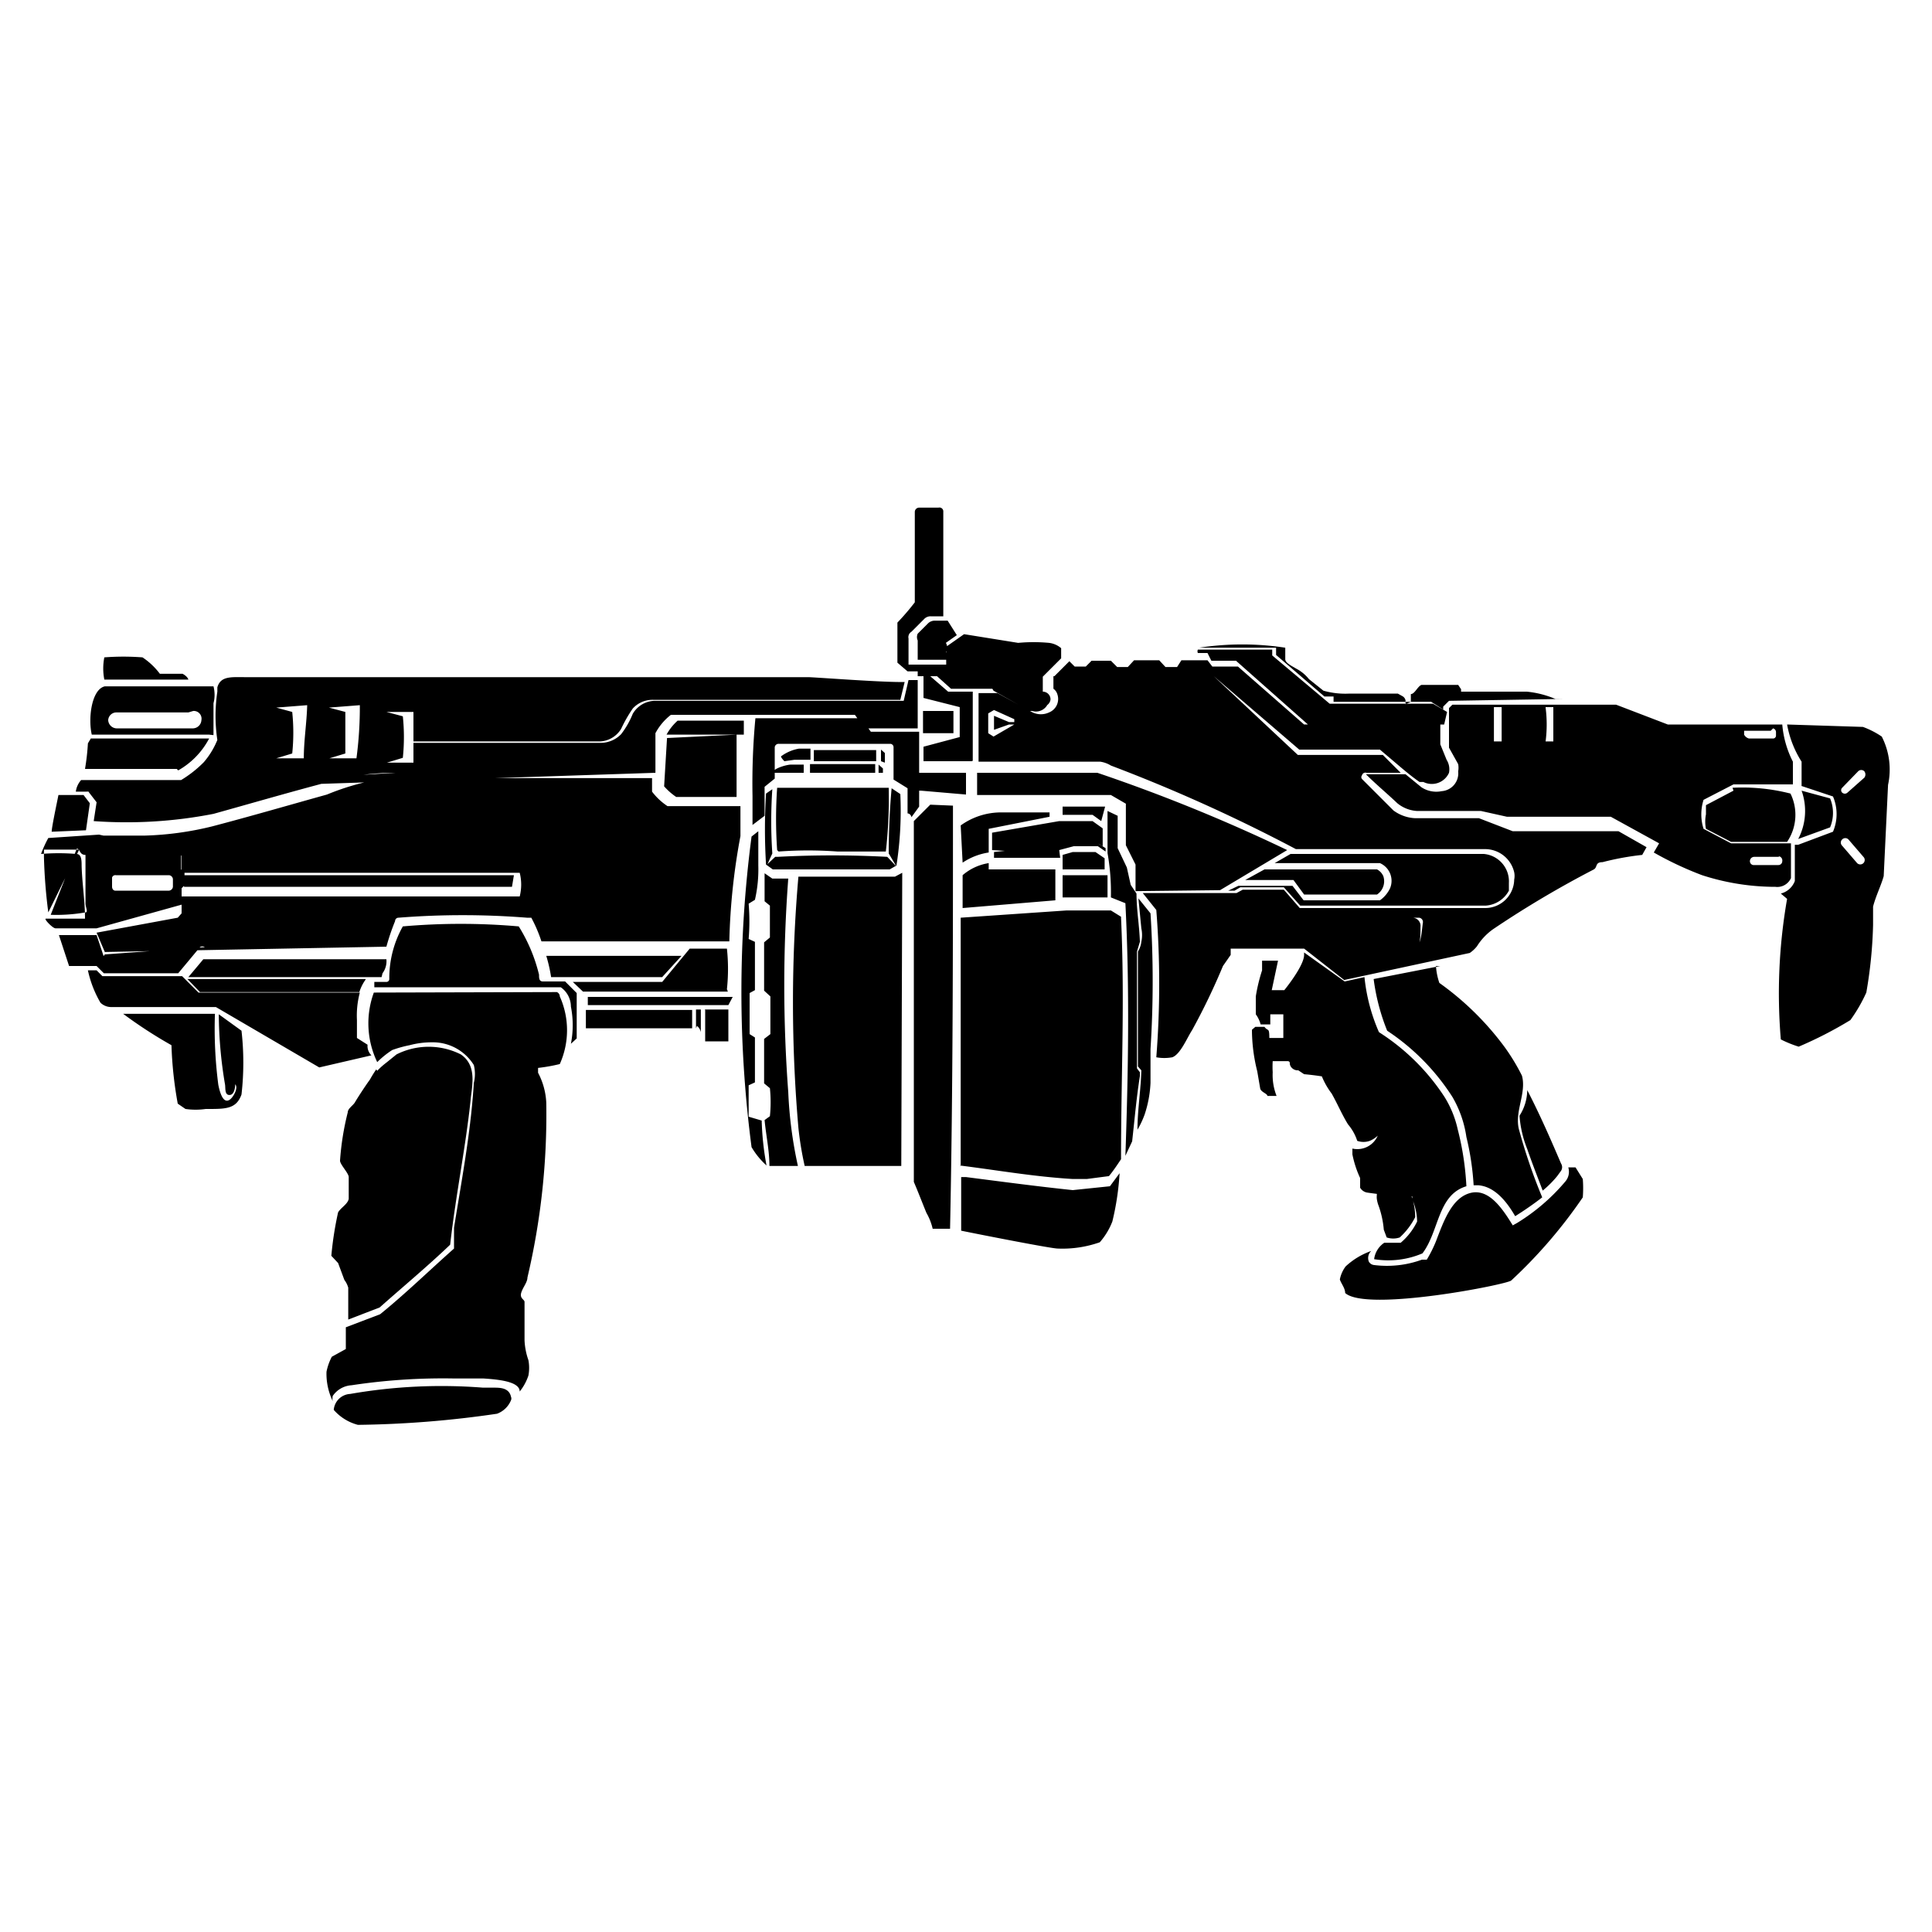 <svg xmlns="http://www.w3.org/2000/svg" class="HeroAbility-icon HeroAbility-icon--hoverState" viewBox="0 0 40 40" preserveAspectRatio="xMidYMid meet"><path id="smg" class="cls-1" d="M19.4,13.39h0v.1h0Zm0-.11a.14.14,0,1,1-.14.14h0A.14.14,0,0,1,19.4,13.28Zm0-.06a.19.19,0,0,1,.21.17h0a.21.21,0,0,1-.19.21h0a.22.22,0,0,1-.25-.16.21.21,0,0,1,.15-.25h.09Zm.23.44H19v-.4a.17.17,0,0,1,0-.14l.21-.21a.2.2,0,0,1,.14-.06h.27l.19.3-.27.19ZM3.9,14.07H2.16a1.19,1.19,0,0,1,0-.46,5.21,5.21,0,0,1,.79,0,1.46,1.46,0,0,1,.36.34h.47S3.88,14,3.9,14.07Zm16.66.19h-.87L19.4,14h1Zm1,.18h0l.08.06h0Zm7.65.09h-1.6v-.11h-.19l-1-.86v-.15H24.83a5.9,5.9,0,0,1,1.78,0v.16h0v.08c0,.08.16.15.22.19a.82.82,0,0,1,.27.22h0l.3.24a1.66,1.66,0,0,0,.54.06h1l.09.05a.13.13,0,0,1,.07.09v.08Zm-7.62-.15a.08.08,0,0,1,.1.06v0h0a.11.11,0,0,1-.1.1.09.09,0,0,1-.1-.1h0a.09.09,0,0,1,.06-.1h0Zm0-.06a.16.16,0,0,1,.16.16.17.17,0,0,1-.16.15.16.16,0,0,1-.15-.17.15.15,0,0,1,.11-.14ZM19,13.9h-.21l-.21-.18v-.83q.2-.21.36-.42V10.6a.09.09,0,0,1,.09-.09h.4a.08.08,0,0,1,.1.07v2.18h-.26a.18.18,0,0,0-.14.06l-.26.26a.13.13,0,0,0-.06.14v.54h.78v-.37l.37-.26,1.12.18a3.42,3.42,0,0,1,.64,0,.47.47,0,0,1,.25.11v.21l-.38.38v.32a.28.28,0,0,1,.11.23.27.27,0,0,1-.33.16h-.05l-.75-.42-.18-.3H19Zm11,.61-.12.12v.06l-.25-.16h-.42v-.16c.08,0,.14-.16.22-.19h.76l.06.09v.05h1.36a2,2,0,0,1,.59.15h.2Zm-.1.49H27.08l-1.49-1.32h-.51L25,13.52h-.2a.09.09,0,0,1,0-.07h1.54v.12l1.19,1h2.14l.29.17Zm-26-.25H2.41a.17.17,0,0,0-.17.16.18.18,0,0,0,.17.17H4a.18.18,0,0,0,.17-.17h0A.16.16,0,0,0,4,14.72H4Zm11.43.46H13.8a1.09,1.09,0,0,1,.23-.29H15.4v.29Zm-11,0H1.9c-.08-.35,0-.94.27-1H4.42a.69.69,0,0,1,0,.35v.66Zm15.41-.49h-.63v.46h.63Zm1.15.28-.31.11v-.29l.31.13H21v-.06l-.42-.19-.12.07v.41l.11.07L21,15h-.11Zm15.77.13h-.49s-.05,0-.06,0h0v.08a.16.16,0,0,0,.1.08h.5a.06.06,0,0,0,.06-.06h0v-.07a.08.08,0,0,0-.06-.08ZM32,14.65h0a2.73,2.73,0,0,1,0,.7h.16v-.71H32Zm-1.07,0h0v.7h.16v-.71h-.16Zm-24.12,0,.34.09c0,.29,0,.57,0,.86l-.33.1h.56a8,8,0,0,0,.07-1.1Zm-1.09,0,.33.09a4.12,4.12,0,0,1,0,.86l-.33.1h.57c0-.37.06-.73.07-1.1Zm14.4,1.11h-1v-.3l.75-.2v-.62l-.75-.19V14h.14l.37.32h.51v1.43Zm-3.27,0v-.23h1.29v.23Zm-.61,0s-.07-.07-.07-.1a.87.87,0,0,1,.37-.16h.24v.23h-.33Zm2,0v-.24l.08.07v.2h0Zm-14.58.16H1.76a4.78,4.78,0,0,0,.06-.53l.06-.1H4.33a1.63,1.63,0,0,1-.64.66Zm26-.08h0l.09.07h0Zm0-.07a.12.12,0,0,1,0,.24h0a.12.12,0,0,1-.12-.12h0a.12.12,0,0,1,.12-.12ZM18.19,16v-.17l.09.08V16Zm-1.42,0v-.18h1.35V16ZM16,16h0c0-.09.29-.17.38-.17h.26V16Zm8.12-1.28a.12.12,0,0,1,.12.09c.16.32.29.66.42,1a.13.13,0,0,1,0,.12.18.18,0,0,1-.2.08l-.91-.42a.16.16,0,0,1-.07-.2h0l.51-.58a.12.12,0,0,1,.16-.05h0Zm5.5.92a.2.2,0,0,1,.19.19h0a.18.18,0,0,1-.18.18h0a.18.18,0,0,1-.18-.18h0a.18.18,0,0,1,.21-.15h0Zm.2-.68v.45l.13.32A.37.37,0,0,1,30,16a.39.39,0,0,1-.53.19h-.08c-.13-.09-.24-.18-.36-.28h0l-.46-.39H26.9L25.13,14h-3.3l.31-.31.11.11h.23l.12-.12H23l.13.13h.22l.13-.14H24l.13.14h.24l.09-.14H25l.1.13h.53L27,15Zm-5.06-.21h.09l1,.91a.15.15,0,0,1,.19.12h0A.16.16,0,0,1,26,16h0l-.54.29a.17.17,0,0,1-.21-.07c-.19-.4-.36-.8-.52-1.21a.17.17,0,0,1,.13-.19h0Zm-5.69,1.62H19V16h1v.45Zm-3.82-1.16V16.5H14a1.31,1.31,0,0,1-.25-.22l.06-1Zm23.35.89a.11.11,0,0,0,0-.13.09.09,0,0,0-.13,0h0l-.33.34a.07.07,0,0,0,0,.1h0a.08.08,0,0,0,.11,0h0ZM22.8,17l-.18-.13H22V16.7h.88ZM8.19,16h0a5,5,0,0,0-1.39.19c-.8.21-1.59.44-2.38.66A9.39,9.39,0,0,1,1.94,17L2,16.61H2l-.17-.22m-.05,0H1.57a.44.44,0,0,1,.11-.24H3.75a2.4,2.4,0,0,0,.47-.37,1.67,1.67,0,0,0,.28-.46,3.35,3.35,0,0,1,0-1v-.09c.07-.24.29-.21.6-.21H16.73c.14,0,1.53.11,2,.1l-.09.37h-5.1a.55.55,0,0,0-.44.18,2.86,2.86,0,0,0-.24.42.54.54,0,0,1-.43.26H8.56v-.61H8l.34.09a4.12,4.12,0,0,1,0,.86l-.33.1h.55v-.41h3.89a.59.59,0,0,0,.41-.18,1.76,1.76,0,0,0,.24-.42.54.54,0,0,1,.44-.27h5.17l.1-.43H19v1H17.9l-.2-.28H13.89a1.18,1.18,0,0,0-.32.38V16Zm17.09.53a.09.09,0,0,0-.08-.08v-.52h0l-.29-.18v-.67a.07.07,0,0,0-.07-.07H16.12a.08.08,0,0,0-.08.07v.65h0l-.21.17h0v.6l-.25.19v-.5h0v-.1a14.44,14.44,0,0,1,.06-1.61h2.19l.2.28h1V16.7Zm-17.8.3c0-.09.1-.56.14-.76h.52l.13.17-.08.56h0Zm36.23-.85a1.25,1.25,0,0,1-.07,1l.66-.24a.78.78,0,0,0,0-.6Zm-1.41,0-.57.3v.19a.76.76,0,0,0,0,.3l.52.27H37a1,1,0,0,0,.07-1,4,4,0,0,0-1.2-.12Zm-2.18,1a.09.09,0,0,1,.09.08h0s0,.07-.09.08-.07,0-.08-.08h0a.11.11,0,0,1,0-.11h0Zm-13.17.23v-.36L21.93,17h.69l.21.15v.37l-.08-.05h-.49l-1.39.15Zm-4.45,0h0a9.26,9.26,0,0,1,0-1.29H18.4a9.72,9.72,0,0,1-.06,1.32h-1a8.28,8.28,0,0,0-1.22,0Zm5.86.16H20.58v-.12l1.69-.18h.46l.16.1v.07l-.16-.11h-.5l-.3.08Zm-2.06-.67a1.43,1.43,0,0,1,.84-.27h1v.09l-1.26.25v.49a1.33,1.33,0,0,0-.54.21Zm18.56.78a.09.09,0,1,0,.13-.13h0l-.31-.36a.09.09,0,0,0-.13,0h0a.09.09,0,0,0,0,.13h0Zm-1.63-.13h-.5a.09.09,0,0,0-.09.09h0a.08.08,0,0,0,.07.08h.52a.08.08,0,0,0,.08-.08h0a.09.09,0,0,0-.06-.1h0ZM22,17.77V17.7l.21-.06h.47l.19.13V18H22Zm-3.6-.1q0-.68.06-1.35l.18.12h0a7.35,7.35,0,0,1-.08,1.48l-.14.08H16l-.14-.1h0a12,12,0,0,1,0-1.47l.13-.09a9.84,9.84,0,0,0,0,1.33l-.1.22.16-.15h.05a21.49,21.49,0,0,1,2.27,0l.19.2Zm-7.8.69H3.81v-.24h6.83ZM34.53,15H36.9a2.07,2.07,0,0,0,.22.77h0v.47H35.89l-.62.32a1,1,0,0,0,0,.6l.57.3h1.24v.72a.31.31,0,0,1-.33.18h-.09a4.92,4.92,0,0,1-1.42-.24,7,7,0,0,1-1-.47l.11-.19-1-.55H31.2l-.54-.12H29.33a.71.71,0,0,1-.4-.16c-.21-.2-.44-.39-.65-.6h.82l.33.27a.56.56,0,0,0,.42.08.37.37,0,0,0,.34-.41.42.42,0,0,0,0-.15L30,15.48v-.82l.07-.07h3.39ZM3.58,18.2a.09.09,0,0,0-.08-.08H2.4a.07.07,0,0,0-.08.05v.19s0,.07.06.08H3.5a.09.09,0,0,0,.08-.08Zm19.93.25V17.9l-.2-.4v-.86L23,16.46H20.23V16h2.49a35.17,35.17,0,0,1,3.93,1.6l-1.39.83ZM26.18,18h2.33a.29.29,0,0,1,.13.14.33.33,0,0,1-.13.38H27l-.22-.3h-1Zm-3.25.12v.46H22v-.46Zm-3,0a1.08,1.08,0,0,1,.54-.25V18h1.38v.64l-1.92.16Zm5.71.22h1.12l.23.3h1.58a.64.64,0,0,0,.21-.25.4.4,0,0,0-.21-.52H26.39l.33-.19h4a.57.57,0,0,1,.52.6h0v.16a.59.59,0,0,1-.48.31H26.92l-.34-.38h-.9l-.12.07h-.13Zm-24-.75H.91v.16A10.94,10.94,0,0,0,1,18.89m.05.05a3.49,3.49,0,0,0,.72-.05c.06,0,0-.11,0-.19v-1c-.13,0-.11-.13-.18-.13Zm1-1.66,1.7.37h0V18h0l.07.06v.27l-.06.06h0v.34h0L2,19.22H1.15c-.06,0-.25-.2-.2-.2h.81c0-.37-.06-.73-.07-1.09,0-.11,0-.25-.11-.25a4.45,4.45,0,0,0-.73,0A2.41,2.41,0,0,1,1,17.35Zm28.43,2.07a.1.1,0,0,1,.1.08h0a.13.13,0,0,1-.1.1.1.1,0,0,1-.11-.09h0a.13.13,0,0,1,0-.12h0Zm-2.56,0h0l.07-.15.2-.08.2.08.08.2-.08.2-.2.08-.2-.08-.06-.14H28v-.05h0Zm.52-.21.11.26-.11.26-.26.11-.26-.11-.11-.26.11-.26L28,19Zm-.9-.15-.16.43.65.47c.42-.1.84-.18,1.26-.29.13,0,.14-.29.17-.5a.09.09,0,0,0-.08-.1H27.49ZM2,20H1.43l-.21-.64H2l.15.45Zm27.24-1a.17.17,0,0,1,.17.19h0c0,.24,0,.51-.24.56l-1.28.3-.73-.53.21-.54a13,13,0,0,1,1.87-.08Zm-25,.61a.09.09,0,0,0-.1,0l-.45.54H2.15L2,20l.17-.24m0-.05L2,19.31,3.68,19l.08-.09h0v-.35h7a1,1,0,0,0,0-.49h-7v-.35h0l-.06-.08h0L2,17.3H3a6.55,6.55,0,0,0,1.39-.19c.8-.21,1.59-.44,2.38-.66A5.22,5.22,0,0,1,8,16.11h5.5v.28a1.3,1.3,0,0,0,.32.3h1.51v.62a13.33,13.33,0,0,0-.23,2.18H11.21A3,3,0,0,0,11,19h-.09a16.87,16.87,0,0,0-2.66,0,.07.07,0,0,0-.07.07A4.72,4.72,0,0,0,8,19.6Zm5.73.52h-4l.31-.37H8a.42.42,0,0,1-.08.29Zm5.81,0h-2.3a3.13,3.13,0,0,0-.1-.44h2.8Zm1.36.3h-3l-.21-.2h1.85l.57-.69h.77a3.93,3.93,0,0,1,0,.84Zm-7.5-.25h0a.91.91,0,0,0-.13.26H4.14l-.26-.27H7.57Zm7.51.53H12.17v-.17h3Zm12.45.06a.09.09,0,0,1,0-.1h0l.26-.22m.07,0a0,0,0,0,1,.05.05L28,21ZM9.4,20.89h0L9.21,21h0Zm-.16-.17a.28.28,0,0,1,.37.15h0a.3.3,0,0,1-.17.38h0a.31.31,0,1,1-.14-.61h0Zm5.09.57h-2.2v-.38h2.2Zm.08,0V20.9h.1v.47a.22.22,0,0,0-.08-.13Zm-5.19-.64a.44.44,0,0,1,.55.28.46.46,0,0,1-.24.62h0a.48.48,0,1,1-.37-.89h0Zm5.37.25h.49v.66H14.6v-.65Zm-2.89-.58.24.24v.94l-.12.11a2,2,0,0,0,0-.77.49.49,0,0,0-.21-.4H7.75v-.11H8a.06.06,0,0,0,.06-.06,2.19,2.19,0,0,1,.28-1.09h0a13.74,13.74,0,0,1,2.4,0h0a3.38,3.38,0,0,1,.42,1c0,.07,0,.14.08.14Zm25.6-4.05v-.5h0A2.13,2.13,0,0,1,37,15h0l1.57.05a1.79,1.79,0,0,1,.39.2,1.5,1.5,0,0,1,.13,1L39,18.14c-.06.21-.16.4-.22.63v.38a9.35,9.35,0,0,1-.14,1.4,3.25,3.25,0,0,1-.33.57,8.3,8.3,0,0,1-1.07.55,2.39,2.39,0,0,1-.37-.15A11.35,11.35,0,0,1,37,18.61l-.13-.11h0a.42.42,0,0,0,.29-.26v-.75h.07l.72-.27a.93.93,0,0,0,0-.73l-.66-.22ZM5.4,21l1.26.69.67-.14L7.21,21Zm1.84,0h0l.12.61h0l-.71.15h0L5.27,21Zm19.63-5.37h1.76L29,16h-.71a.07.07,0,0,0-.09.05v0h0a.06.06,0,0,0,0,.08l.65.65a.82.82,0,0,0,.45.16h1.32l.7.27h2.19l.58.33L34,17.7a5.64,5.64,0,0,0-.82.15c-.16,0-.1.1-.18.15a20.89,20.89,0,0,0-2.09,1.24,1.23,1.23,0,0,0-.33.35.67.67,0,0,1-.15.14l-2.6.56L27,19.64H25.48v.13l-.16.23a13.53,13.53,0,0,1-.64,1.33c-.1.15-.24.5-.41.56a.92.92,0,0,1-.33,0,19.41,19.41,0,0,0,0-3.05l-.28-.35H25.6l.13-.07h.85l.33.38h3.83a.6.6,0,0,0,.61-.59h0a.38.38,0,0,0,0-.15.62.62,0,0,0-.59-.48H26.83A33.68,33.68,0,0,0,23,15.85a.58.58,0,0,0-.22-.08H20.26V14.35h.39l.73.4a.4.4,0,0,0,.34,0,.3.3,0,0,0,.17-.38h0a.21.21,0,0,0-.08-.11h0V14h3.32Zm-19.26,6a.27.27,0,0,0,.08.22l-1.08.25L4.47,20.85H2.31a.32.32,0,0,1-.23-.09,2.28,2.28,0,0,1-.26-.67H2l.12.12H3.77l.34.34H7.45a1.85,1.85,0,0,0-.06.57v.37ZM5,21.34a5.83,5.83,0,0,1,0,1.32c-.11.31-.34.3-.74.3a1.48,1.48,0,0,1-.42,0l-.16-.11a8.14,8.14,0,0,1-.13-1.21,9.51,9.51,0,0,1-1-.65h1.9a9,9,0,0,0,.07,1.47c.11.55.3.27.35.15s0-.16,0-.16,0,.21-.11.22-.09-.13-.1-.21A8.9,8.9,0,0,1,4.53,21ZM23.57,18.6l.25.31a22,22,0,0,1,0,2.81v.7a2.41,2.41,0,0,1-.12.65,1.87,1.87,0,0,1-.15.32c0-.41.07-.82.08-1.23l-.07-.08V19.7a.48.48,0,0,0,.07-.2.66.66,0,0,0,0-.28Zm3.78,3.64a4.41,4.41,0,0,1,.88.17l.26.09a.72.72,0,0,1,.2.36.26.26,0,0,1,0,.21.54.54,0,0,1-.33.55.39.39,0,0,1-.26,0h0a1,1,0,0,0-.19-.34c-.13-.21-.22-.43-.34-.64A1.56,1.56,0,0,1,27.35,22.24Zm-3.91,1.39-.14.3h0c.06-1.73.09-3.47,0-5.23l-.3-.12h0a4.69,4.69,0,0,0-.07-.92v-.08h0v-.79l.21.1v.67l.19.4.08.36.12.18h0c0,.33.06.67.07,1l-.06.2v2.42l.06.08v.08C23.53,22.72,23.49,23.18,23.44,23.63Zm-7.67-.43a5.88,5.88,0,0,0,.1.93,1.61,1.61,0,0,1-.31-.38,24.72,24.72,0,0,1,0-6.43l.14-.11v.71h0a2.81,2.81,0,0,1-.07.71l-.13.08a4.45,4.45,0,0,1,0,.73l.13.06v1l-.11.06v.85l.11.07v.93l-.13.06v.65Zm2.89.94h-2a6.85,6.85,0,0,1-.13-.79,30.1,30.1,0,0,1,0-5.2h2l.15-.08Zm-2.14,0h-.59c0-.32-.07-.63-.1-.95l.11-.08a2.81,2.81,0,0,0,0-.58l-.12-.1v-.92l.13-.1v-.78l-.13-.12v-1l.12-.1v-.66l-.11-.09v-.58h0l.16.11h.33a29.64,29.64,0,0,0,0,4.42A8.78,8.78,0,0,0,16.52,24.14Zm3.37,0V19l2.19-.15H23l.21.13V19c.08,1.75,0,3.22,0,5-.08.12-.16.24-.25.35h0l-.46.06h-.29c-.82-.05-1.54-.18-2.34-.28Zm11.73-1.57c.28.54.52,1.1.7,1.52h0a.14.14,0,0,1,0,.15l-.08.11a2.13,2.13,0,0,1-.3.3c-.11-.29-.22-.57-.32-.86a2.31,2.31,0,0,1-.16-.69A1,1,0,0,0,31.62,22.57Zm.31,2.22c-.18.14-.37.27-.56.39h0c-.15-.26-.4-.61-.76-.64h-.1a5.62,5.62,0,0,0-.15-1,2.29,2.29,0,0,0-.29-.83,4.64,4.64,0,0,0-1.35-1.37h0a4.33,4.33,0,0,1-.28-1.07L29.82,20h-.09a1.36,1.36,0,0,0,.07.35,6,6,0,0,1,1.36,1.34,4.25,4.25,0,0,1,.35.58h0c.1.36-.16.75-.06,1.12A11.56,11.56,0,0,0,31.93,24.79Zm-12.2-8.11c0,2.9,0,5.87-.06,8.76h-.36a1.2,1.2,0,0,0-.13-.33c-.09-.22-.17-.43-.26-.64h0V17l.34-.34Zm8.77,8,.56.05h.15a1.27,1.27,0,0,1,.09.47h0a1.46,1.46,0,0,1-.32.42.42.42,0,0,1-.27,0h0l-.06-.16a1.94,1.94,0,0,0-.12-.53C28.48,24.76,28.52,24.76,28.5,24.68Zm-5.32-.39h0a5.62,5.62,0,0,1-.15,1,1.45,1.45,0,0,1-.26.43,2.33,2.33,0,0,1-.87.13c-.14,0-1.71-.31-2-.37V24.37H20c.78.1,1.45.19,2.21.27l.77-.08ZM27,19.72h0l.84.6.41-.09h0a3.77,3.77,0,0,0,.3,1.14A4.51,4.51,0,0,1,29.9,22.7a2.13,2.13,0,0,1,.28.68,5.91,5.91,0,0,1,.18,1.18c-.6.18-.56.93-.91,1.39a1.81,1.81,0,0,1-1,.12.48.48,0,0,1,.21-.34H29a1.34,1.34,0,0,0,.34-.44h0a1.23,1.23,0,0,0-.1-.46v-.06a7.45,7.45,0,0,1-.94-.08.21.21,0,0,1-.14-.1v-.2A2.16,2.16,0,0,1,28,23.9v-.12h0a.46.46,0,0,0,.53-.28v-.42a.54.54,0,0,0-.15-.47.39.39,0,0,0-.08-.1,5.78,5.78,0,0,0-1.3-.27l-.12-.08a.17.17,0,0,1-.15-.07c-.05-.07,0-.1-.06-.12h-.32a1.89,1.89,0,0,0,0,.23,1.18,1.18,0,0,0,.08.49h-.19c0-.05-.14-.08-.15-.16l-.06-.35a3.56,3.56,0,0,1-.11-.86l.07-.06h.19c.07.1.1,0,.1.23h.29V21h-.27v.21h-.2A.62.62,0,0,0,26,21v-.37a3.53,3.53,0,0,1,.13-.54v-.2h.33l-.13.61h.26s.41-.5.41-.73h0Zm5.48,4.45h.14l.15.24a2.41,2.41,0,0,1,0,.38,10.11,10.11,0,0,1-1.48,1.72c-.06.08-3,.66-3.44.26,0-.1-.08-.19-.11-.28a.66.66,0,0,1,.12-.27,1.51,1.51,0,0,1,.53-.32.2.2,0,0,0-.05.22.14.14,0,0,0,.1.07,2.12,2.12,0,0,0,1-.11h.1a2.69,2.69,0,0,0,.19-.38c.16-.42.33-.9.71-1s.66.31.88.67l.09-.05a4.11,4.11,0,0,0,1-.86.31.31,0,0,0,.06-.29Zm-24.67-2h0A1.54,1.54,0,0,1,8,22l.21-.17a1.48,1.48,0,0,1,1.33,0c.31.21.25.57.21.88-.1,1-.31,2-.43,3.06h0c-.47.45-1,.89-1.46,1.3l-.65.25v-.66a.48.48,0,0,0-.08-.16L7,26.15,6.86,26A7,7,0,0,1,7,25.1c.06-.1.2-.17.22-.28v-.45c0-.08-.18-.26-.18-.34a5.63,5.63,0,0,1,.16-1c0-.08.11-.14.15-.21s.2-.32.31-.47a2.39,2.39,0,0,1,.13-.21Zm3.72-1.63a.1.1,0,0,1,.06.09,1.71,1.71,0,0,1,0,1.4h0a3.54,3.54,0,0,1-.45.08v.1a1.47,1.47,0,0,1,.17.62,14.71,14.71,0,0,1-.39,3.62c0,.1-.1.21-.13.32s.06.13.07.18v.8a1.42,1.42,0,0,0,.08.41.86.86,0,0,1,0,.32,1.06,1.06,0,0,1-.18.33c0-.21-.45-.25-.75-.27h-.6a12.64,12.64,0,0,0-2.13.14.51.51,0,0,0-.39.22.21.21,0,0,0,0,.11,1.29,1.29,0,0,1-.13-.61,1.15,1.15,0,0,1,.11-.31l.29-.16v-.45l.71-.27h0c.53-.43,1-.89,1.53-1.36v-.43c.16-1,.35-2,.41-3a.77.77,0,0,0,0-.37,1,1,0,0,0-.87-.47h0a1.76,1.76,0,0,0-.46.06,2.42,2.42,0,0,0-.36.1,1.89,1.89,0,0,0-.31.25,1.85,1.85,0,0,1-.07-1.44ZM6.91,29.19a.36.36,0,0,1,.34-.33A11,11,0,0,1,10,28.73h.22c.13,0,.32,0,.36.19a.09.09,0,0,1,0,.07.5.5,0,0,1-.29.28,21.36,21.36,0,0,1-2.88.23A1,1,0,0,1,6.91,29.19Z"/></svg>